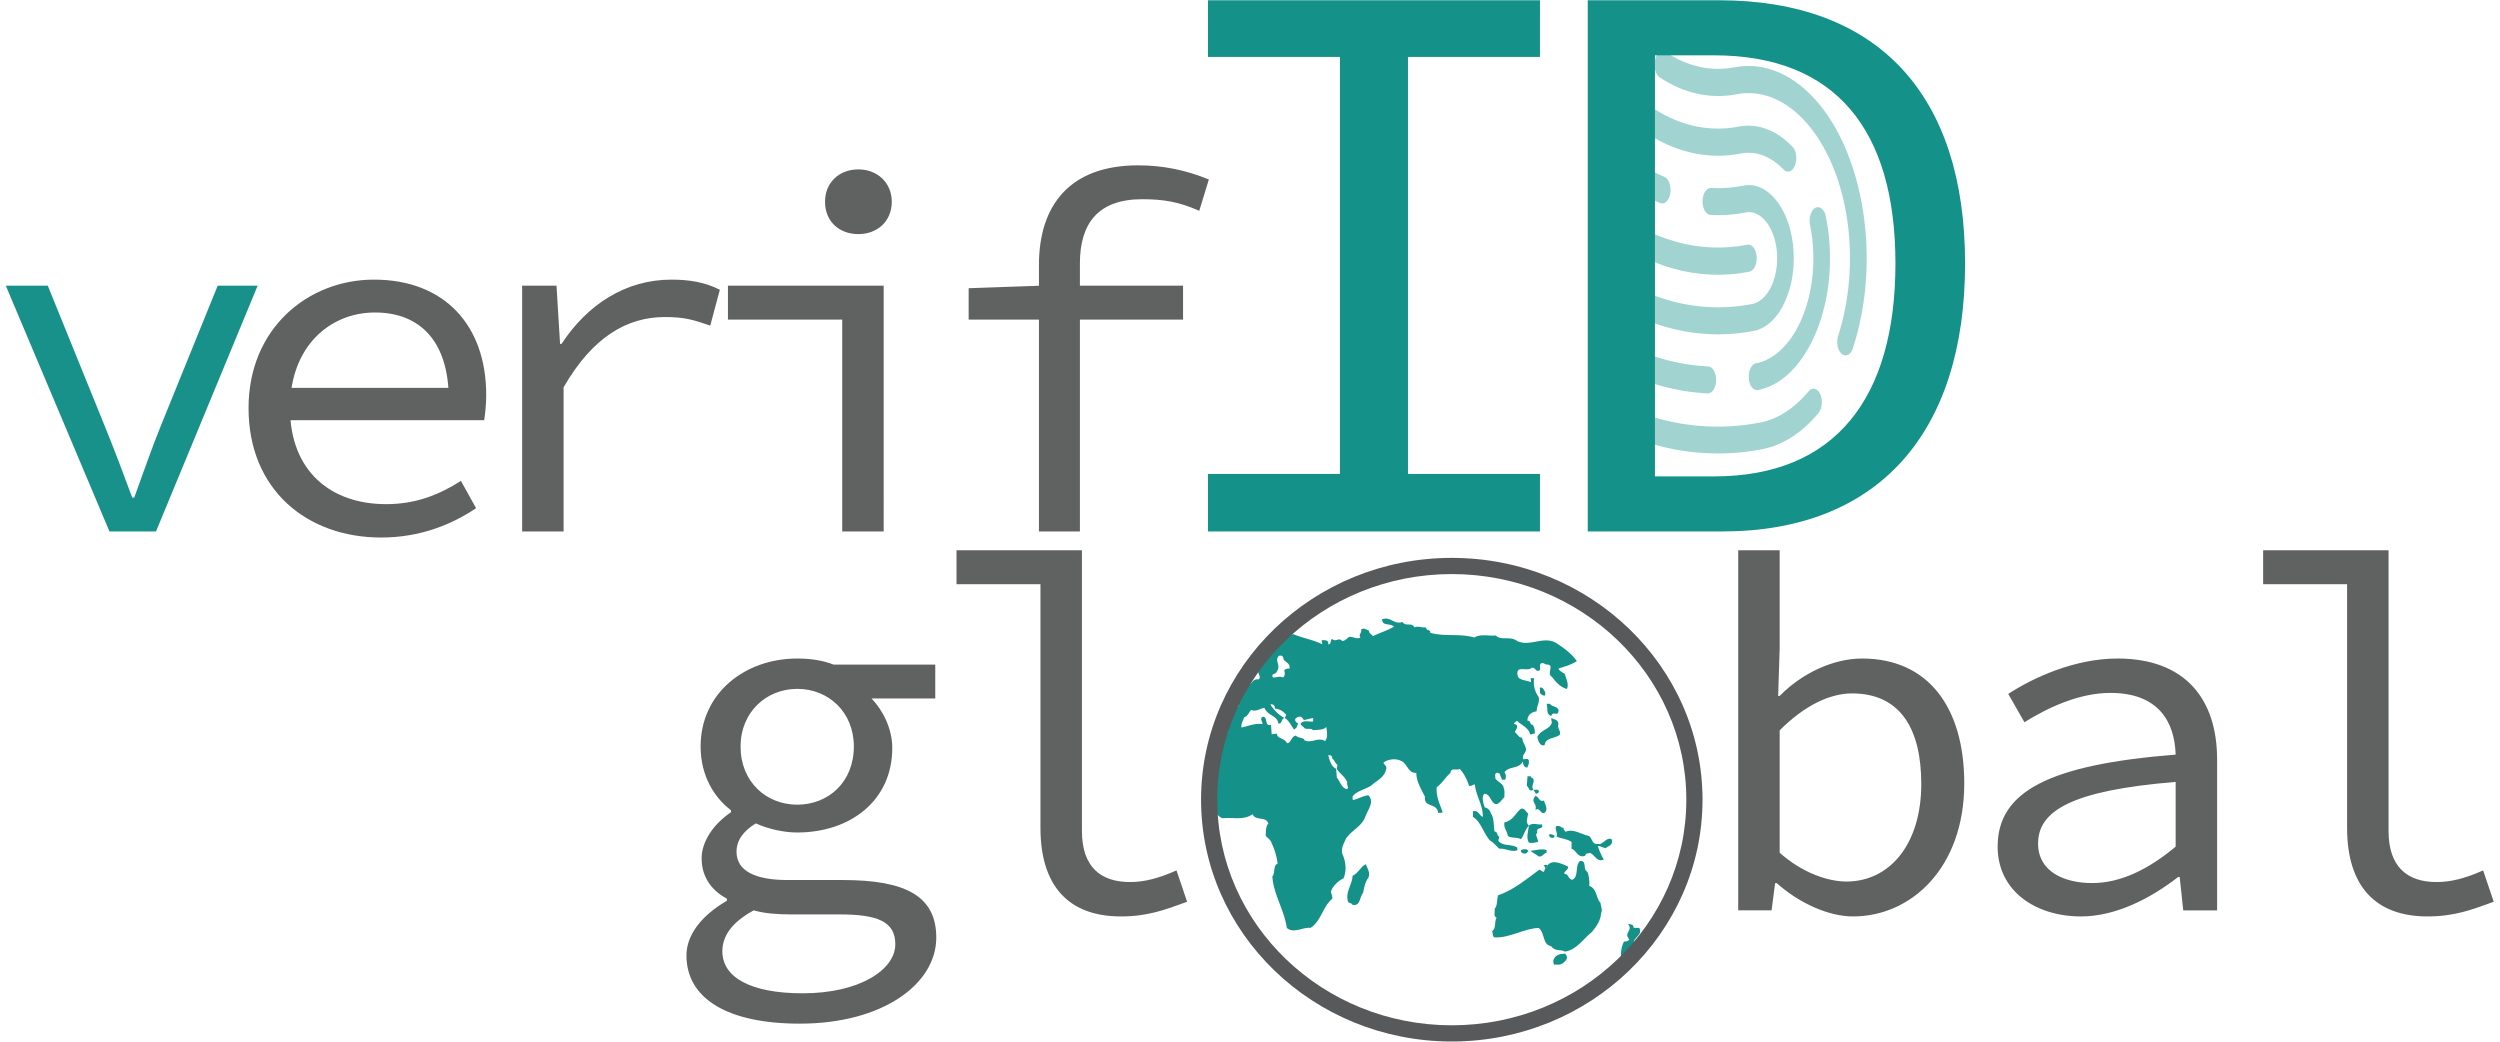<svg class="w-48 max-w-3/4 h-auto" width="192" height="80" viewBox="0 0 1921 804"
    xmlns="http://www.w3.org/2000/svg" fill-rule="evenodd" clip-rule="evenodd"
    stroke-linejoin="round" stroke-miterlimit="2">
    <path
        d="M80.196 410.2h35.91l78.458-189.702h-30.836L120.01 328.23c-7.806 19.127-14.052 37.863-20.687 55.818H97.76c-6.635-17.955-13.661-36.691-21.468-55.818L32.576 220.498H.178l80.018 189.703z"
        fill="#18918a" fill-rule="nonzero" />
    <path
        d="M289.798 414.884c30.444 0 54.644-10.148 73.379-22.638l-11.71-21.077c-17.173 10.929-35.128 17.955-57.766 17.955-42.154 0-74.16-24.98-74.16-74.16 0-47.228 30.445-73.77 65.573-73.77 34.738 0 56.986 22.249 56.986 67.135l8.196-8.978H209.003v24.98h160.419c.78-5.074 1.561-12.1 1.561-19.515 0-53.473-32.006-88.992-86.65-88.992-50.74 0-96.797 37.47-96.797 99.14 0 63.23 45.276 99.92 102.262 99.92zm108.896-4.684H430.7V298.962c22.638-39.422 49.57-54.253 78.063-54.253 14.832 0 21.857 1.951 35.128 6.635l7.416-27.712c-11.71-5.855-23.419-7.807-37.47-7.807-35.128 0-64.792 19.126-84.698 49.57h-1.171l-2.732-44.886h-26.542v189.693zm247.066 0h32.006V220.509H557.55v26.151h88.21v163.542zm12.49-229.504c14.442 0 25.761-9.758 25.761-24.98 0-14.832-11.319-24.98-25.76-24.98-14.832 0-25.761 10.148-25.761 24.98 0 15.222 10.929 24.98 25.76 24.98zM797.594 410.2h31.615V203.335c0-30.834 14.052-49.57 48.009-49.57 16.393 0 28.493 1.952 44.105 8.978l7.416-24.2c-17.954-7.416-35.908-10.929-54.644-10.929-52.302 0-76.501 30.445-76.501 76.892v205.696zM743.34 246.66h165.493v-26.152H798.765l-55.425 1.952v24.2z"
        fill="#606161" fill-rule="nonzero" />
    <g opacity=".4" fill="#149189" fill-rule="nonzero">
        <path
            d="M1227.943 163.324c-1.58 5.146-.292 11.396 2.87 13.971 35.596 28.867 75.621 40.142 115.117 32.442 3.542-.68 6.071-5.9 5.659-11.654-.421-5.758-3.63-9.875-7.171-9.196-37.017 7.22-74.525-3.346-107.884-30.4-3.179-2.53-7.02-.383-8.579 4.787l-.012.05m31.675 165.213c-.684 5.65 1.583 11.129 5.058 12.237.025.009.05.017.067.021 30.046 9.82 60.862 11.804 91.291 5.883 15.675-3.066 30.592-12.695 43.296-27.941 2.834-3.454 3.409-9.988 1.284-14.592-2.125-4.608-6.146-5.542-8.975-2.087-10.955 13.154-23.825 21.445-37.346 24.062-29.071 5.65-58.509 3.75-87.213-5.63-3.416-1.057-6.729 2.518-7.462 8.047m13.521-282.428c-1.338 5.329.233 11.416 3.512 13.591 18.763 12.442 39.158 16.934 59.275 13.054 43.021-8.295 82.03 41.675 87.13 111.613 1.878 25.72-1.109 51.763-8.563 74.658-1.659 5.088-.463 11.4 2.666 14.092 3.13 2.696 7.013.754 8.671-4.333 23.613-72.392 6.659-162.196-37.866-200.588-16.417-14.154-35.096-19.82-53.55-16.25-17.959 3.454-36.171-.562-52.913-11.675-3.283-2.154-7.025.43-8.346 5.767-.004.025-.012.046-.016.07" />
        <path
            d="M1226.71 213.74c-1.396 5.275.095 11.387 3.337 13.675 37.529 26.175 78.637 35.825 119.192 27.983 19.054-3.37 32.82-31.213 30.745-62.192-2.07-30.975-19.195-53.354-38.254-49.987-.22.041-.45.083-.675.129a102.187 102.187 0 0 1-24.65 1.712c-3.537-.183-6.5 4.334-6.616 10.092-.113 5.758 2.666 10.575 6.208 10.758 8.875.467 17.754-.145 26.575-1.833 11.975-2.63 22.992 11.025 24.608 30.492 1.617 19.47-6.783 37.383-18.758 40.004-.242.054-.48.1-.72.142-38.284 7.383-77.097-1.734-112.53-26.438-3.242-2.304-7.021.104-8.442 5.38-.004.028-.012.053-.02.083m9.774-95.325c-1.675 5.046-.529 11.342 2.563 14.092 12.054 10.433 24.808 18.55 38.012 24.187 3.434 1.463 6.938-1.87 7.838-7.442.9-5.575-1.15-11.279-4.575-12.741-12.246-5.23-24.075-12.759-35.242-22.434-3.116-2.612-6.941-.683-8.596 4.338" />
        <path
            d="M1350.91 280.374c-3.13.783-5.442 5.158-5.442 10.3v1.375c.458 5.679 3.637 9.696 7.133 9.008 34.571-6.725 59.246-57.746 55.108-113.954a159.516 159.516 0 0 0-2.758-20.067c-1.133-5.47-4.779-8.408-8.142-6.567-3.366 1.842-5.175 7.767-4.041 13.238 8.733 42.78-5.517 88.958-31.834 103.154-3.233 1.746-6.566 2.95-9.95 3.596l-.075-.083zm-115.738-11.257c-1.046 5.43.779 11.22 4.104 13.008 24.017 13.038 49.08 20.288 74.388 21.517 3.537.175 6.495-4.354 6.604-10.112.104-5.755-2.68-10.563-6.221-10.738-24.088-1.146-47.938-8.03-70.796-20.433-3.367-1.767-6.98 1.241-8.07 6.72a.102.102 0 0 1-.01.038m16.268-189.691c-1.625 5.116-.388 11.404 2.758 14.046.004 0 .008.004.012.008 26.167 21.996 55.8 30.712 85.055 25.017 11.629-2.255 23.379 2.17 33.216 12.512 3.05 2.925 6.984 1.28 8.78-3.68 1.691-4.666.908-10.657-1.8-13.79-12.334-13.022-27.08-18.626-41.684-15.85-26.708 5.228-53.767-2.705-77.667-22.767-3.145-2.659-7.016-.671-8.65 4.437-.008.02-.012.046-.02.067" />
    </g>
    <g fill-rule="nonzero">
        <path
            d="M928.05 410.2h256.251v-44.375h-101.875V43.95H1184.3V.2H928.05v43.75h101.875v321.875H928.05v44.376zm293.126 0h103.75c120.625 0 187.5-76.25 187.5-206.875 0-130-66.875-203.125-190-203.125h-101.25v410zm51.875-42.5v-325h45.625c93.75 0 140 57.5 140 160.625 0 103.75-46.25 164.375-140 164.375h-45.625z"
            fill="#149189" />
        <path
            d="M612.968 790.094c64.405 0 105.39-30.837 105.39-66.357 0-32.007-23.42-44.498-72.211-44.498H603.6c-24.981 0-39.423-7.026-39.423-21.859 0-8.977 5.464-16.003 14.832-21.858 10.54 4.684 22.25 7.026 32.008 7.026 40.985 0 73.382-24.591 73.382-65.186 0-15.223-7.416-29.275-16.003-38.253h49.182v-26.152H639.12c-8.197-3.123-17.175-4.684-28.104-4.684-40.205 0-74.554 26.543-74.554 67.918 0 22.64 10.539 39.424 23.42 49.182v1.561c-14.442 9.759-22.64 23.42-22.64 35.52 0 16.004 9.369 25.763 19.517 31.227v1.562c-20.297 11.71-31.226 26.933-31.226 42.156 0 33.568 32.007 52.695 87.434 52.695zm-1.951-169.015c-23.81 0-43.718-17.565-43.718-44.888 0-26.543 19.907-44.498 43.718-44.498 24.2 0 43.717 17.955 43.717 44.498 0 27.323-19.517 44.888-43.717 44.888zm4.293 145.595c-40.594 0-62.063-12.49-62.063-32.398 0-10.93 6.246-21.859 24.201-31.617 8.197 2.342 17.955 3.123 28.885 3.123h37.081c28.885 0 43.327 5.074 43.327 23.03 0 19.516-27.323 37.862-71.43 37.862zm245.52-59.331c20.688 0 33.96-5.074 51.134-11.32l-8.197-24.2c-14.052 6.245-24.981 8.977-35.91 8.977-22.64 0-37.082-11.71-37.082-39.423V424.742h-96.803v26.152h64.795v188.14c0 44.89 21.859 68.31 62.063 68.31zm565.09 0c45.279 0 85.874-37.862 85.874-102.658 0-58.55-27.714-96.412-78.848-96.412-22.249 0-46.45 11.32-63.624 28.885h-1.171l1.171-36.692v-75.724h-32.007v277.917h25.762l2.732-21.078h1.171c17.955 16.004 40.595 25.762 58.94 25.762zm-5.074-26.933c-13.662 0-33.569-6.245-51.524-22.249v-94.46c19.517-19.517 39.033-28.495 55.818-28.495 37.862 0 53.475 28.104 53.475 69.87 0 46.84-24.59 75.334-57.769 75.334zm181.114 26.933c26.934 0 53.867-14.052 74.945-30.446h1.17l2.733 25.762h26.153V586.34c0-47.23-24.982-78.066-76.896-78.066-33.179 0-65.186 14.833-84.312 27.323l12.49 21.859c17.565-10.93 41.766-22.64 66.357-22.64 36.692 0 49.573 21.86 50.353 47.621-97.974 7.807-137.397 28.495-137.397 71.041 0 33.96 28.884 53.866 64.405 53.866zm8.588-25.762c-21.859 0-41.766-8.978-41.766-30.446 0-24.981 24.982-40.985 106.171-47.62v49.962c-21.468 17.955-42.937 28.104-64.405 28.104zm258.792 25.762c20.687 0 33.958-5.074 51.133-11.32l-8.197-24.2c-14.052 6.245-24.981 8.977-35.91 8.977-22.64 0-37.082-11.71-37.082-39.423V424.742h-96.803v26.152h64.795v188.14c0 44.89 21.859 68.31 62.063 68.31z"
            fill="#606161" />
    </g>
    <g transform="translate(-237.521 -43.017) scale(4.167)">
        <clipPath id="_clip1">
            <path
                d="M280.973 158.46c0 23.91 19.442 43.293 43.425 43.293 23.984 0 43.426-19.383 43.426-43.293 0-23.911-19.442-43.294-43.426-43.294-23.983 0-43.425 19.383-43.425 43.294z"
                clip-rule="nonzero" />
        </clipPath>
        <g clip-path="url(#_clip1)" fill="#149189" fill-rule="nonzero">
            <path
                d="M305.408 156.488c-.95-.2-1.267-1.555-1.827-2.131l-.122-1.63c-.974-.452-1.218-1.631-1.462-2.508.343-.075.805.076.731.627.414.151.488.853.975 1.128l-.122.753c.536.928 1.462 1.329 1.949 2.507-.22.501.462 1.027-.122 1.254m-4.02-8.901c-1.266-.803-2.435.476-3.775-.126-.195-.602-1.144-.351-1.583-.877-.926.05-.901 1.504-1.706 1.379-.365-.954-1.875-.778-1.826-1.756l-.975.126-.122-1.755c-1.265.35-.536-1.38-1.461-1.505-.78.301-.073.928-.122 1.379-1.34-.226-2.631.376-3.897.627-.098-.728.316-1.254.487-1.881.779-.226.901-1.078 1.34-1.379.827.426 1.681-.325 2.435-.376.61 1.505 2.388 1.379 2.558 2.883.853.126.438-.952 1.218-1.003-1.121-.501-2.119-1.605-2.679-2.507.512-.126.827.151.853.752.9.126 1.412.427 2.07 1.129l-.244.626c.828.527 1.17 1.43 1.706 2.132.438-.301.584-.501.73-1.129-.268-.175-.633-.401-.487-.877.316-.276.804-.552 1.218-.251l.365.502c.561-.126 1.121-.276 1.705-.377v.627c-.779.126-1.705-.325-2.313.376-.025.326.487.553.73.879.462.301 1.193-.101 1.583.376.853-.126 1.949.024 2.436-.627.097.803.39 1.98-.244 2.633m-8.89-12.914c.804-1.229-.536-1.931.365-2.884.585-.1.779.075.852.627.316.627 1.291.676 1.096 1.756-.389-.026-.755 0-.974.376.219.476.073 1.128-.243 1.253-.707-.326-1.047.05-1.828 0-.462-.752.561-.527.732-1.128m52.129-.501c1.242-.427 2.265-.677 3.41-1.38-.755-1.202-2.29-2.382-3.654-3.259-2.338-1.606-5.018.702-7.43-.502-1.218-.953-3.045 0-3.898-1.003-1.339.125-2.898-.326-4.019.376-2.703-.803-5.383-.101-8.16-.878.122-.702-.852-.301-.731-1.003-.779.126-1.486-.326-2.192 0-.463-1.003-1.705-.075-2.192-1.003-1.56.577-2.217-1.078-3.776-.501-.049 1.329 1.559.677 2.193 1.379-1.415.803-2.558 1.078-3.898 1.755-.243-.326-.756-.552-.731-1.003-.439-.2-.95-.576-1.462-.251.219.603-.584.953-.121 1.505-.707.376-1.34-.176-2.072-.125-.437.251-.778.802-1.338.752-.537-.702-1.292.301-1.828-.376-.413.25-.122 1.054-.731 1.003.147-.827-.657-.777-1.217-.753l.121.753c-1.656-.827-3.63-1.128-5.358-1.881-.805.326-1.462-.125-2.315.126-2.801-.602-2.557 3.435-4.993 3.636-.244.35-.852.552-.609 1.128.171.852.633 1.505 1.462 1.755-.318.727.632 1.204 0 1.755-1.048-.251-1.219.903-2.072 1.128-.828-.651-1.705-1.73-1.583-2.883-.292-.452-.707-.577-1.217-.501-.781.3-.293 1.128-.61 1.63-.852-.352-.608.626-1.34.5.22.678-.462 1.254.122 1.756.488-.175 1.047-.15 1.462-.502.488.477.414 1.204.244 1.881.536.25 1.437.903 1.339 1.755-.585 1.329-2.192.051-3.289.627.439 1.129-.243 2.081-.364 3.135.438.451 1.485.301 1.704 1.128-.292.176-.316.702-.852.502-.025 2.708-3.192 3.41-3.776 5.892 1.145 1.931-.681 3.661.121 5.642 1.633.953 1.706 3.285 3.411 4.012 1.876-.225 3.922.451 5.603-.752.536 1.329 2.484.3 2.923 1.756-.463.325-.487 1.502-.487 2.255.366.453.925.728 1.096 1.38.584 1.229.901 2.332 1.096 3.761-.901.427-.39 1.705-.975 2.383.196 3.26 2.217 6.219 2.68 9.528 1.267 1.128 3.021-.2 4.385 0 1.998-1.305 2.265-3.936 4.019-5.391.074-.476-.122-.853-.243-1.254.243-1.053 1.462-2.157 2.314-2.507.658-1.379.438-3.135-.122-4.389-.439-1.129.218-2.081.609-3.009 1.071-1.554 2.727-2.131 3.533-3.886.364-1.304 1.875-2.859.609-4.137-1.024.125-1.803.651-2.802.877-.219-.125-.073-.426-.122-.627.536-.928 2.242-1.304 3.41-2.006.829-.827 2.461-1.454 2.801-3.009.219-.702-.365-.827-.487-1.254.659-.601 2.145-.878 3.167-.376 1.292.426 1.292 2.332 2.923 2.257-.024 1.555.901 3.009 1.584 4.388-.195 2.207 2.265 1.053 2.436 3.01.292-.051.658.099.852-.126-.511-1.48-1.266-2.934-1.095-4.639.999-.678 1.607-1.855 2.556-2.633.026-1.103 1.194-.351 1.706-.752.731.802 1.363 1.955 1.705 3.134.439.125.706-.201 1.096-.251.146 2.031 1.559 3.887 1.462 6.019-.633-.227-.9-1.405-1.827-1.004v1.004c1.486.852 1.949 3.034 3.167 4.387.585.301 1.144.979 1.705 1.504 1.218-.099 2.314.728 3.41.252l-.122-.502c-1.218-.677-2.338-.125-3.41-1.129-.073-.35.146-.55.122-.877-.463-.1-.292-1.053-.853-.879-.219-1.302-.049-2.457-.731-3.508-.097-.502-.658-.953-1.096-1.004-.268-.827-.608-1.805-.122-2.507 1.146-.051 1.146 1.429 2.07 1.88.781.126 1.218-.927 1.705-1.253-.048-.552.099-1.179-.121-1.63-.073-.953-1.193-1.204-1.584-1.881.075-.326-.194-.827.245-1.003.292-.1.414.176.609.125.072.603.292.653.364 1.129h.611c.194-.376.194-1.003-.124-1.38.926-1.203 2.656-.526 3.412-2.006.024.502.195 1.179.852 1.129.073-.377.341-.677.244-1.129.073-.551-.512-.476-.974-.376-.536-.827.828-1.329.365-2.256-.194-.577-.585-1.079-.609-1.755-.61.049-.901-.678-1.34-1.003.024-.451.56-.702.365-1.254-.121-.2-.341-.2-.608-.377l.608-.501c.683.726 2.143 1.228 2.436 2.508.341.075.537-.151.853-.126a2.458 2.458 0 0 0-.365-1.629c-.561.074-.342-.854-.975-.753-.049-1.028.731-1.605 1.705-1.755-.049-.953.609-1.604.366-2.634-.755-1.077-1-2.155-.853-3.51h-.609c-.048.251.097.577 0 .753-.804-.402-2.291-.301-2.436-1.253-.414-2.007 1.827-.628 2.558-1.38.463-.151.682.225.974.502 1.194.2.195-.928.853-1.379.415-.102.658.174.974.25 1.608-.076-.073 1.655.975 2.257.705.927 1.607 1.981 2.801 2.256.414-.977-.195-1.855-.365-2.757-.61-.427-.902-.477-1.218-1.003" />
            <path
                d="M342.19 138.554c-.049.201.098.503-.12.628-.342-.024-.635-.2-.855-.502v-1.002c.634-.076.683.45.975.876m.853 2.133c.414.651 1.803.427 1.584 1.506-.22.803-1.023-.227-1.34.752-1.023-.325-.56-1.506-.852-2.259l.608.001zm1.584 3.762c-.292.828.536 1.18.243 2.007-.926.678-2.606.451-2.801 1.881-.853.326-1.267-.928-1.339-1.505.608-1.404 2.215-1.279 2.679-2.634l-.122-.878c.585.302 1.291.251 1.34 1.129m-5.116 9.657c0 .325.439.351.488.501.268.753-.536 1.329 0 2.007-.878.452-.756-.376-1.218-.753l.122-1.755h.608zm.854 3.637c.778.201.608 1.153 1.582.878.22.726.853 1.655.122 2.258-.853.3-.853-1.18-1.704-.502.39-1.405-1-1.355 0-2.634m-1.341 3.261c-.073.752-.561 1.58.122 2.257-.731.754-.852 1.731-1.463 2.509-.706-.477-1.753-.076-2.434-.627-.075-.904-.853-1.481-.611-2.509 1.536-.225 2.023-1.705 3.045-2.508.659-.251.975.678 1.341.878m6.577 2.633c-.123.352.17.527.364.753 1.414-.651 2.851.476 4.264.753.705.326.536 1.656 1.704 1.505.975.252 1.512-1.355 2.559-.878.341 1.054-.512 1.204-1.097 1.631-.512 0-.828-.377-1.462-.377.171.677.634 1.73 1.097 2.509-1.51.702-1.875-1.631-2.923-1.129-.439-.126-.39.476-.732.501-1.242.251-1.387-1.078-2.313-1.379v-1.255c-.828-.602-1.998-.602-2.801-1.003.487-.577-1.023-2.358.731-1.881.145.226.365.275.609.25m-1.706 1.756c-.39.326-1.314-.025-.853-.627.293.201.926.05.853.627m-4.871 2.508c0 .226-.244.326-.366.502-.487.075-1.023-.025-.975-.627.366-.15 1.146-.301 1.341.125m3.411-.125v.501c-.585.076-.828.954-1.585.628-.485-.527-.973-.476-1.34-1.004 1.025-.05 1.804-.451 2.925-.125m7.551 4.013c.315.678.437 1.832.365 2.634 1.461.502 1.145 2.107 2.071 3.136.048.626.437 1.253.121 1.88-.121 1.454-.804 2.383-1.705 3.512-1.632 1.279-2.801 3.312-4.994 3.638-.731-.478-1.802.05-2.557-1.004-1.657-.302-1.097-2.408-2.314-3.386-2.777.125-5.383 1.905-8.161 1.755-.536-.225-.22-.803-.487-1.129.828-.501.39-1.755.852-2.508-.657-.3-.244-1.078-.365-1.63.561-.677.414-1.681.609-2.508 2.972-1.029 5.261-3.01 7.673-4.766.317.05.488.427.853.376l.243-.626c.341-.026.317-.428.487-.628.95-1.054 2.582-.2 3.655.251.511.627-1.534 1.329-.122 1.505.268.376.389.827.973 1.004 1.317-.603.415-2.583 1.462-3.512 1.341-.05.414 1.555 1.341 2.006m-41.046-1.379c.341.753.877 1.58.487 2.509-.633.776-.756 1.804-.975 2.759-.658.752-.462 2.533-1.949 2.256-.194-.451-.657-.2-.852-.627-.535-1.781.828-3.185.852-4.765 1.048-.452 1.608-1.83 2.437-2.132m49.572 11.663c.292.226.73.075 1.096.126.731 1.454-1.316 1.729-.975 3.01-.925.176-.681 1.479-1.339 2.132-.366-.051-.999.676-1.096-.126 0-.828.195-1.83.608-2.508.391.051.731-.051.975-.376-1.194-1.279.731-1.506-.244-2.885.366.075 1.096.101.975.627m-12.667 4.891c.438.378.438.878.243 1.13-.56.776-1.17 1.028-1.948.878-.562.251-.342-.403-.487-.628.292-1.204 1.29-1.355 2.192-1.38" />
            <path
                d="M342.678 170.535c-.171.2-.146.602-.487.628l-.243-.628h.73zm-2.679-13.921c.316.05.682-.15.975.126.121.501-.172.451-.489.627l-.486-.753zm-.853 6.647c.755-.677 1.655-.074 2.436-.25.389 1.078-1.244.4-.853 1.505-.561.526.194 1.129.121 1.755-.535.126-1.218.276-1.704.126-.561-1.029-.05-2.183 0-3.136" />
        </g>
    </g>
    <path
        d="M1309.776 617.234c0-102.946-86.654-186.642-193.525-186.642-106.875 0-193.53 83.696-193.53 186.642 0 102.942 86.655 186.638 193.53 186.638 106.87 0 193.525-83.696 193.525-186.638zm-12.5 0c0 96.175-81.18 174.138-181.025 174.138-99.85 0-181.03-77.963-181.03-174.138 0-96.18 81.18-174.142 181.03-174.142 99.846 0 181.025 77.963 181.025 174.142z"
        fill="#58595b" />
</svg>
